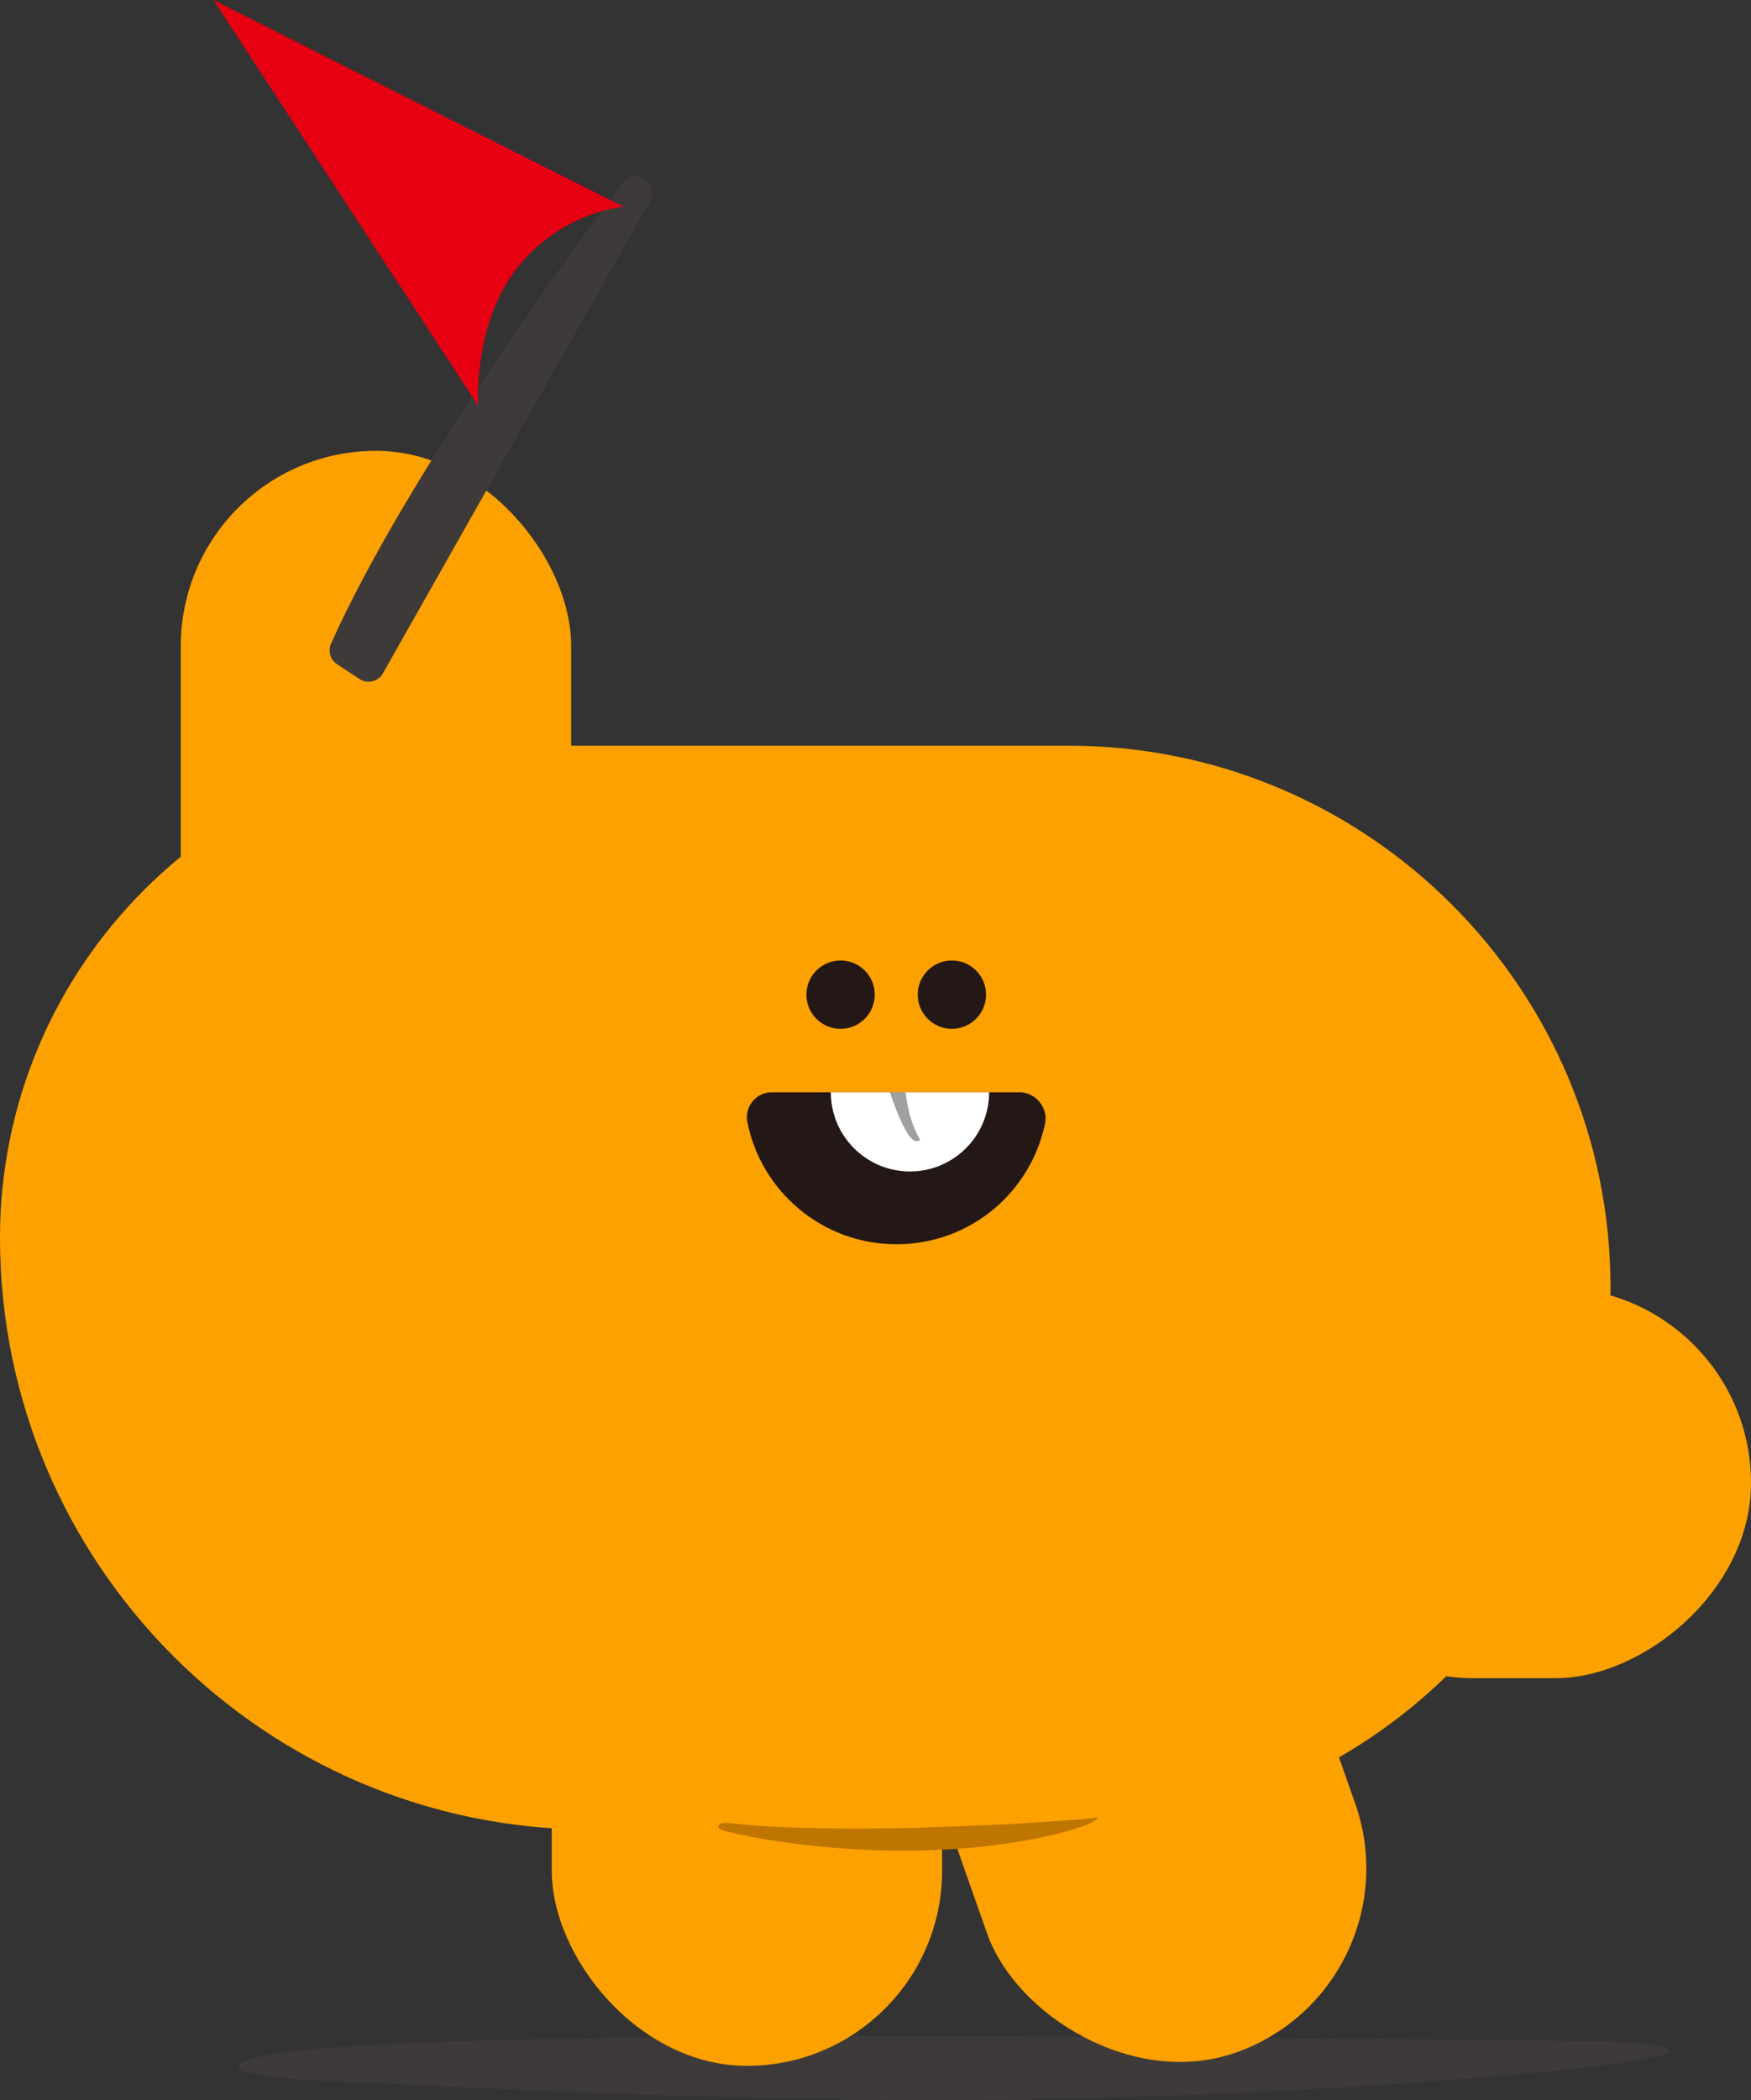 <?xml version="1.0" encoding="UTF-8"?>
<svg id="_레이어_2" data-name="레이어 2" xmlns="http://www.w3.org/2000/svg" xmlns:xlink="http://www.w3.org/1999/xlink"
  viewBox="0 0 199.33 238.96">
  <rect x="0" y="0" width="199.33" height="238.96" fill="#333333" stroke="none"/>
  <defs>
    <style>
      .cls-1 {
        fill: none;
      }

      .cls-2 {
        clip-path: url(#clippath);
      }

      .cls-3 {
        fill: #e60012;
      }

      .cls-4 {
        fill: #fff;
      }

      .cls-5 {
        fill: #fda100;
      }

      .cls-6 {
        fill: #9fa0a0;
      }

      .cls-7 {
        fill: #bf7600;
      }

      .cls-8 {
        fill: #231815;
      }

      .cls-9 {
        fill: #3e3a39;
      }
    </style>
    <clipPath id="clippath">
      <path class="cls-1" d="M94.58,124.29c0,4.98,4.04,9.01,9.01,9.01s9.01-4.04,9.01-9.01h-18.03Z" />
    </clipPath>
  </defs>
  <g id="Layer_1" data-name="Layer 1">
    <g>
      <path class="cls-9"
        d="M42.28,237c11.02,.53,41.96,2.21,71.56,1.93,28.6-.27,55.9-2.49,64.98-3.48,18.48-2,9.57-2.91,5.58-3.1s-72.19-.78-90.81-.65-56.9,.19-64.75,2.52,13.43,2.78,13.43,2.78Z" />
      <path class="cls-5"
        d="M56,84.85H121.67c34.03,0,61.67,27.63,61.67,61.67h0c0,34.03-27.63,61.67-61.67,61.67h-54.33C30.17,208.18,0,178.01,0,140.85H0C0,109.94,25.09,84.85,56,84.85Z" />
      <g>
        <circle class="cls-8" cx="95.69" cy="113.18" r="3.89" />
        <circle class="cls-8" cx="108.36" cy="113.18" r="3.89" />
      </g>
      <path class="cls-8"
        d="M87.86,124.29c-1.79,0-3.13,1.64-2.78,3.4,1.58,7.92,8.57,13.89,16.96,13.89s15.26-5.87,16.92-13.69c.39-1.85-1.05-3.6-2.94-3.6h-28.16Z" />
      <g class="cls-2">
        <path class="cls-4" d="M94.58,124.29c0,4.98,4.04,9.01,9.01,9.01s9.01-4.04,9.01-9.01h-18.03Z" />
        <path class="cls-6"
          d="M101.19,123.9c0,.08,1.78,5.63,2.98,5.92,.32,.07,.64,0,.55-.16-.96-1.67-1.46-3.55-1.64-5.64l-1.89-.11Z" />
      </g>
      <rect class="cls-5" x="20.58" y="51.3" width="44.44" height="82" rx="22.22" ry="22.22" />
      <rect class="cls-5" x="150.22" y="141.85" width="44.44" height="53.78" rx="22.22" ry="22.22"
        transform="translate(3.7 341.18) rotate(-90)" />
      <rect class="cls-5" x="62.81" y="181.29" width="44.44" height="53.78" rx="22.22" ry="22.22"
        transform="translate(170.06 416.36) rotate(-180)" />
      <rect class="cls-5" x="109.56" y="181.29" width="44.44" height="53.78" rx="22.22" ry="22.22"
        transform="translate(325.16 360.85) rotate(160.62)" />
      <path class="cls-7"
        d="M81.81,207.69c.12-.24,.69-.3,.91-.27,6.83,.76,13.95,.66,20.68,.6l11.22-.43,8.48-.57s1.39-.16,1.58-.18c.93-.13-.61,.7-1.5,1-2.8,.93-5.71,1.51-8.61,1.94-3.83,.56-7.68,.79-11.53,.81-3.85,.02-7.69-.23-11.51-.67-2.92-.34-5.83-.8-8.71-1.49-.89-.21-1.16-.44-1.02-.72Z" />
      <g>
        <path class="cls-9"
          d="M70.87,20.82c-4.78,6.35-24.41,32.88-33.18,52.4-.38,.85-.1,1.84,.67,2.35l2.56,1.69c.91,.6,2.14,.31,2.67-.64l30.41-53.74c.49-.86,.22-1.95-.6-2.5h0c-.83-.55-1.94-.36-2.54,.43Z" />
        <path class="cls-3"
          d="M70.99,23.53L24.29,0l30.13,46.15s-.58-9.35,4.51-15.73c5.09-6.38,12.06-6.89,12.06-6.89Z" />
      </g>
    </g>
  </g>
</svg>